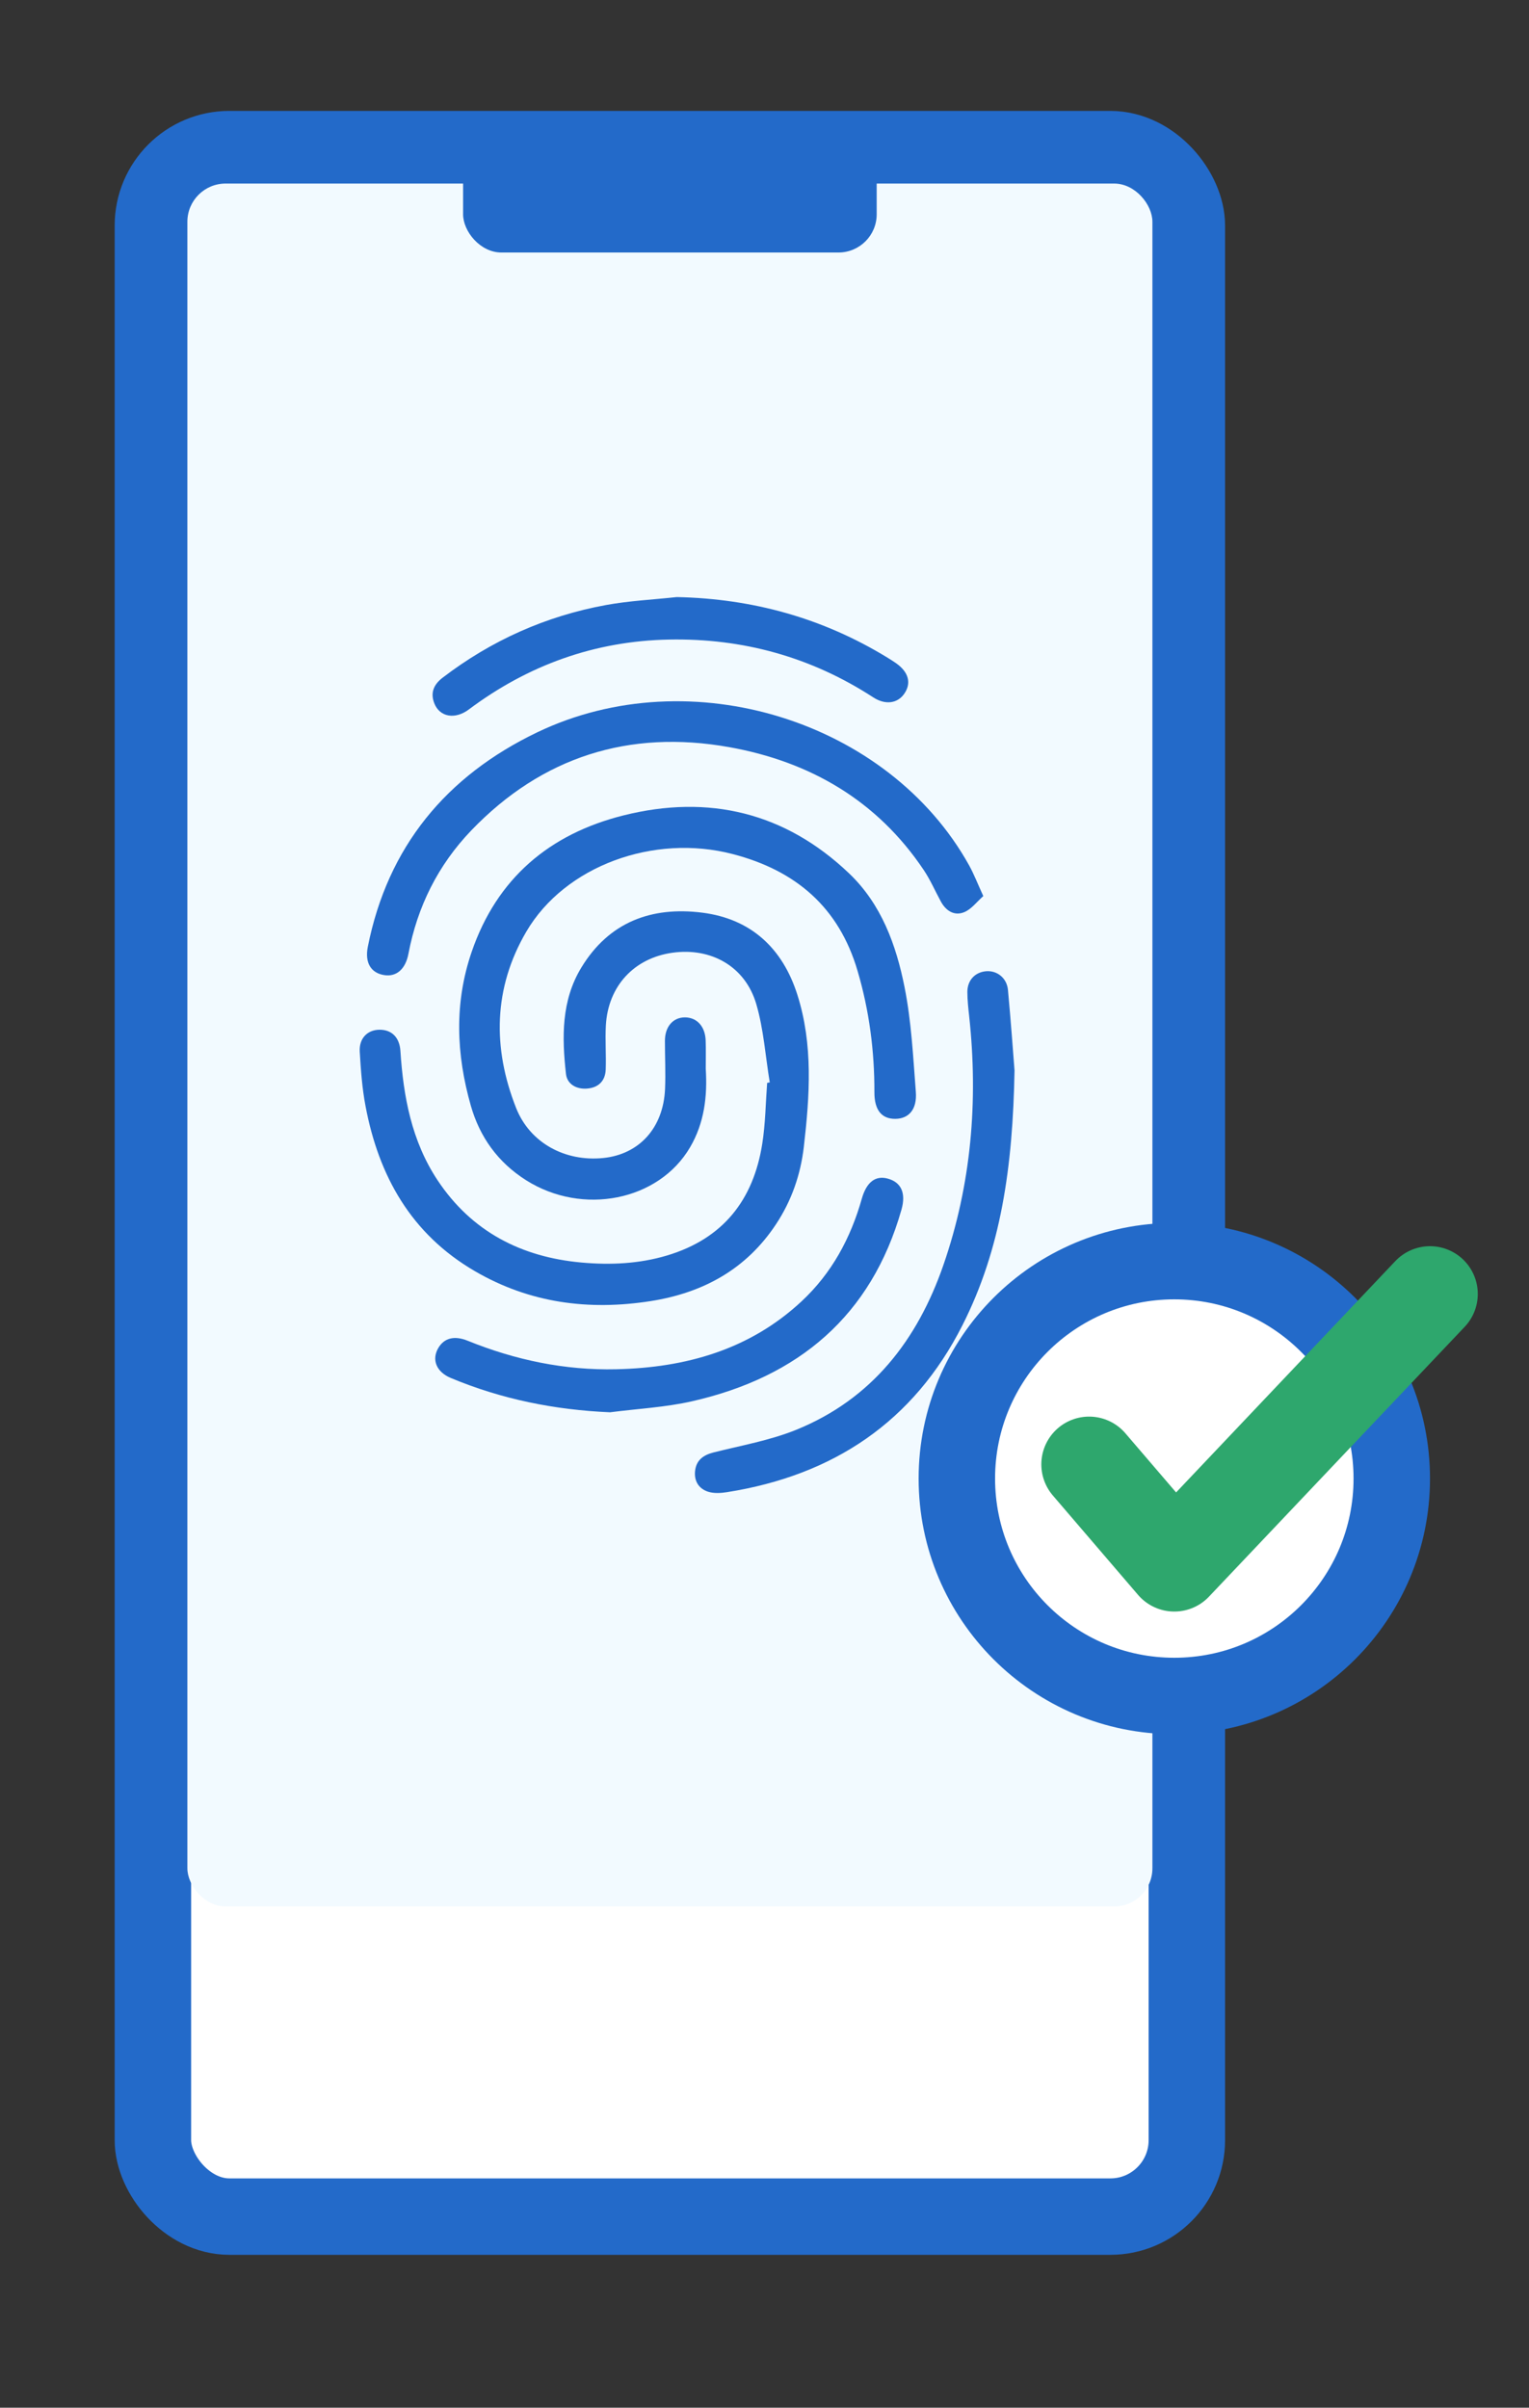 <?xml version="1.0" encoding="UTF-8"?>
<svg width="40" height="63" viewBox="0 0 40 63" fill="none" xmlns="http://www.w3.org/2000/svg">
<rect x="0" y="0" width="40" height="63" fill="#333333" stroke="none"/>
<rect x="4" y="3.902" width="27.049" height="54.098" rx="2" fill="white" stroke="#236AC9" stroke-width="2"/>
<rect x="4.902" y="4.803" width="25.246" height="45.082" rx="1" fill="#F2FAFF"/>
<rect x="12.115" y="3" width="10.82" height="3.607" rx="1" fill="#236AC9"/>
<g clip-path="url(#clip0_50_509)">
<path d="M18.463 27.964C18.463 27.719 18.469 27.474 18.461 27.23C18.449 26.862 18.233 26.624 17.921 26.621C17.608 26.619 17.395 26.863 17.395 27.234C17.394 27.654 17.415 28.075 17.398 28.494C17.354 29.512 16.723 30.206 15.778 30.301C14.791 30.4 13.865 29.913 13.501 28.989C12.883 27.423 12.905 25.852 13.77 24.376C14.777 22.656 17.104 21.809 19.169 22.348C20.819 22.778 21.948 23.741 22.435 25.406C22.74 26.446 22.878 27.5 22.875 28.578C22.873 29.042 23.061 29.279 23.423 29.276C23.777 29.272 23.995 29.028 23.959 28.569C23.888 27.653 23.844 26.727 23.664 25.83C23.445 24.728 23.058 23.659 22.212 22.852C20.54 21.258 18.538 20.779 16.314 21.335C14.374 21.82 12.999 22.985 12.34 24.904C11.88 26.245 11.934 27.589 12.316 28.928C12.55 29.751 13.025 30.416 13.766 30.884C15.244 31.817 17.231 31.421 18.052 30.022C18.426 29.385 18.509 28.685 18.463 27.964V27.964ZM20.138 28.321L20.07 28.336C20.029 28.87 20.024 29.41 19.94 29.937C19.709 31.396 18.921 32.409 17.455 32.85C16.72 33.072 15.969 33.104 15.218 33.036C13.633 32.894 12.337 32.222 11.448 30.883C10.768 29.858 10.553 28.695 10.476 27.497C10.453 27.143 10.248 26.941 9.926 26.945C9.613 26.947 9.391 27.169 9.412 27.518C9.44 27.993 9.475 28.473 9.562 28.94C9.908 30.773 10.755 32.29 12.427 33.264C13.858 34.098 15.4 34.299 17.021 34.045C18.401 33.83 19.528 33.209 20.304 32.032C20.709 31.417 20.946 30.734 21.029 30.01C21.183 28.674 21.276 27.332 20.858 26.023C20.475 24.82 19.656 24.045 18.374 23.882C17.043 23.713 15.931 24.128 15.209 25.316C14.682 26.184 14.701 27.143 14.807 28.1C14.837 28.368 15.078 28.506 15.359 28.485C15.66 28.461 15.836 28.282 15.847 27.985C15.861 27.601 15.83 27.215 15.851 26.832C15.908 25.806 16.587 25.071 17.589 24.931C18.602 24.788 19.495 25.287 19.784 26.27C19.979 26.932 20.025 27.636 20.138 28.321V28.321ZM25.724 23.447C25.578 23.125 25.482 22.875 25.353 22.643C23.25 18.857 18.065 17.239 14.058 19.159C11.67 20.304 10.141 22.162 9.622 24.775C9.539 25.196 9.709 25.461 10.053 25.515C10.374 25.564 10.61 25.354 10.685 24.957C10.919 23.723 11.459 22.634 12.331 21.726C14.178 19.804 16.453 19.082 19.071 19.549C21.191 19.926 22.947 20.948 24.164 22.762C24.339 23.023 24.464 23.315 24.615 23.592C24.748 23.836 24.97 23.974 25.227 23.867C25.416 23.788 25.556 23.594 25.724 23.446V23.447ZM26.541 28.009C26.503 27.527 26.445 26.713 26.37 25.902C26.341 25.587 26.079 25.386 25.79 25.414C25.503 25.442 25.306 25.654 25.308 25.96C25.309 26.17 25.332 26.379 25.354 26.587C25.595 28.807 25.412 30.988 24.679 33.104C24.001 35.061 22.812 36.607 20.83 37.412C20.142 37.691 19.391 37.822 18.665 38.005C18.396 38.073 18.217 38.209 18.185 38.486C18.154 38.748 18.277 38.954 18.527 39.033C18.676 39.08 18.855 39.07 19.015 39.045C21.803 38.605 23.902 37.201 25.18 34.675C26.187 32.684 26.496 30.54 26.541 28.009V28.009ZM15.954 36.955C16.675 36.861 17.41 36.825 18.114 36.664C20.893 36.03 22.794 34.428 23.584 31.653C23.707 31.217 23.576 30.934 23.224 30.839C22.902 30.752 22.669 30.932 22.546 31.367C22.254 32.397 21.762 33.312 20.969 34.051C19.606 35.32 17.936 35.787 16.121 35.828C14.777 35.859 13.481 35.587 12.236 35.082C11.884 34.939 11.62 35.012 11.467 35.272C11.289 35.576 11.413 35.897 11.793 36.056C13.12 36.611 14.505 36.891 15.954 36.954V36.955ZM17.704 15.623C17.086 15.69 16.46 15.72 15.85 15.832C14.275 16.121 12.85 16.76 11.58 17.733C11.347 17.911 11.254 18.128 11.362 18.405C11.503 18.765 11.905 18.834 12.265 18.565C13.813 17.406 15.556 16.774 17.498 16.736C19.431 16.698 21.22 17.192 22.844 18.247C23.16 18.452 23.477 18.409 23.654 18.157C23.849 17.88 23.772 17.585 23.441 17.353C23.364 17.299 23.284 17.25 23.204 17.201C21.52 16.172 19.687 15.664 17.704 15.623Z" fill="white"/>
<path d="M18.463 27.964C18.509 28.685 18.426 29.385 18.052 30.022C17.231 31.421 15.244 31.817 13.766 30.884C13.025 30.416 12.55 29.751 12.316 28.928C11.935 27.589 11.88 26.244 12.34 24.904C12.999 22.985 14.373 21.82 16.314 21.335C18.538 20.779 20.54 21.258 22.212 22.852C23.059 23.659 23.445 24.728 23.664 25.83C23.843 26.727 23.888 27.653 23.959 28.569C23.995 29.028 23.777 29.272 23.423 29.276C23.061 29.279 22.873 29.042 22.875 28.578C22.878 27.5 22.741 26.446 22.435 25.406C21.948 23.741 20.819 22.777 19.169 22.348C17.104 21.809 14.778 22.656 13.77 24.376C12.905 25.852 12.883 27.424 13.501 28.989C13.865 29.913 14.791 30.4 15.778 30.301C16.723 30.206 17.354 29.512 17.398 28.494C17.416 28.074 17.394 27.654 17.395 27.234C17.395 26.863 17.608 26.619 17.921 26.621C18.234 26.623 18.45 26.861 18.461 27.23C18.469 27.474 18.463 27.719 18.463 27.964Z" fill="#236AC9"/>
<path d="M20.137 28.321C20.024 27.636 19.978 26.931 19.784 26.27C19.494 25.286 18.602 24.787 17.588 24.93C16.586 25.071 15.907 25.805 15.85 26.831C15.829 27.215 15.86 27.601 15.846 27.985C15.835 28.282 15.659 28.46 15.358 28.484C15.077 28.506 14.836 28.368 14.806 28.1C14.7 27.143 14.681 26.183 15.209 25.316C15.93 24.128 17.042 23.712 18.373 23.881C19.656 24.044 20.474 24.82 20.858 26.023C21.276 27.331 21.183 28.673 21.029 30.009C20.945 30.734 20.709 31.416 20.303 32.031C19.526 33.208 18.4 33.828 17.021 34.045C15.399 34.298 13.858 34.097 12.426 33.263C10.754 32.29 9.907 30.772 9.562 28.94C9.473 28.472 9.439 27.993 9.411 27.517C9.391 27.169 9.613 26.947 9.926 26.944C10.246 26.941 10.451 27.143 10.475 27.496C10.553 28.695 10.768 29.857 11.447 30.882C12.336 32.222 13.633 32.894 15.217 33.036C15.968 33.103 16.72 33.07 17.454 32.85C18.921 32.409 19.708 31.396 19.94 29.936C20.024 29.409 20.029 28.87 20.069 28.335L20.137 28.321V28.321Z" fill="#236AC9"/>
<path d="M25.724 23.447C25.556 23.595 25.416 23.788 25.227 23.867C24.97 23.974 24.749 23.837 24.615 23.592C24.464 23.316 24.339 23.023 24.164 22.763C22.947 20.948 21.191 19.927 19.071 19.549C16.454 19.083 14.178 19.805 12.331 21.727C11.459 22.635 10.919 23.723 10.685 24.957C10.61 25.355 10.374 25.565 10.053 25.515C9.709 25.462 9.539 25.197 9.622 24.776C10.14 22.162 11.669 20.305 14.058 19.16C18.065 17.24 23.25 18.858 25.353 22.643C25.481 22.875 25.577 23.126 25.724 23.447Z" fill="#236AC9"/>
<path d="M26.541 28.009C26.496 30.541 26.187 32.684 25.179 34.675C23.902 37.201 21.802 38.605 19.014 39.045C18.855 39.07 18.675 39.08 18.526 39.033C18.277 38.954 18.154 38.748 18.184 38.486C18.216 38.209 18.395 38.074 18.665 38.005C19.391 37.822 20.141 37.691 20.83 37.412C22.811 36.607 24.001 35.061 24.679 33.104C25.412 30.988 25.594 28.807 25.354 26.588C25.331 26.379 25.308 26.17 25.307 25.96C25.305 25.654 25.503 25.442 25.789 25.414C26.079 25.386 26.34 25.587 26.369 25.902C26.445 26.714 26.503 27.527 26.541 28.009V28.009Z" fill="#236AC9"/>
<path d="M15.954 36.954C14.504 36.891 13.12 36.611 11.792 36.056C11.413 35.897 11.288 35.576 11.466 35.272C11.619 35.012 11.883 34.939 12.235 35.082C13.481 35.587 14.776 35.859 16.12 35.828C17.935 35.787 19.606 35.32 20.968 34.052C21.762 33.312 22.253 32.398 22.545 31.367C22.668 30.932 22.901 30.752 23.223 30.839C23.575 30.934 23.707 31.217 23.583 31.653C22.794 34.429 20.892 36.03 18.113 36.664C17.408 36.825 16.675 36.861 15.954 36.955V36.954Z" fill="#236AC9"/>
<path d="M17.704 15.623C19.687 15.664 21.52 16.172 23.204 17.2C23.284 17.249 23.364 17.299 23.441 17.353C23.773 17.585 23.849 17.879 23.654 18.156C23.477 18.408 23.16 18.452 22.844 18.247C21.22 17.191 19.431 16.697 17.499 16.735C15.556 16.773 13.813 17.405 12.265 18.564C11.906 18.833 11.503 18.765 11.362 18.404C11.253 18.127 11.347 17.91 11.58 17.732C12.85 16.76 14.275 16.121 15.85 15.832C16.46 15.72 17.086 15.69 17.704 15.623Z" fill="#236AC9"/>
</g>
<circle cx="30.721" cy="38.688" r="5.689" fill="white" stroke="#236AC9" stroke-width="2"/>
<path d="M28.492 38.317L30.721 40.918L37.41 33.858" stroke="#2EA76D" stroke-width="2.5" stroke-linecap="round" stroke-linejoin="round"/>
<defs>
<clipPath id="clip0_50_509">
<rect width="17.131" height="23.443" fill="white" transform="translate(9.41 15.623)"/>
</clipPath>
</defs>
</svg>